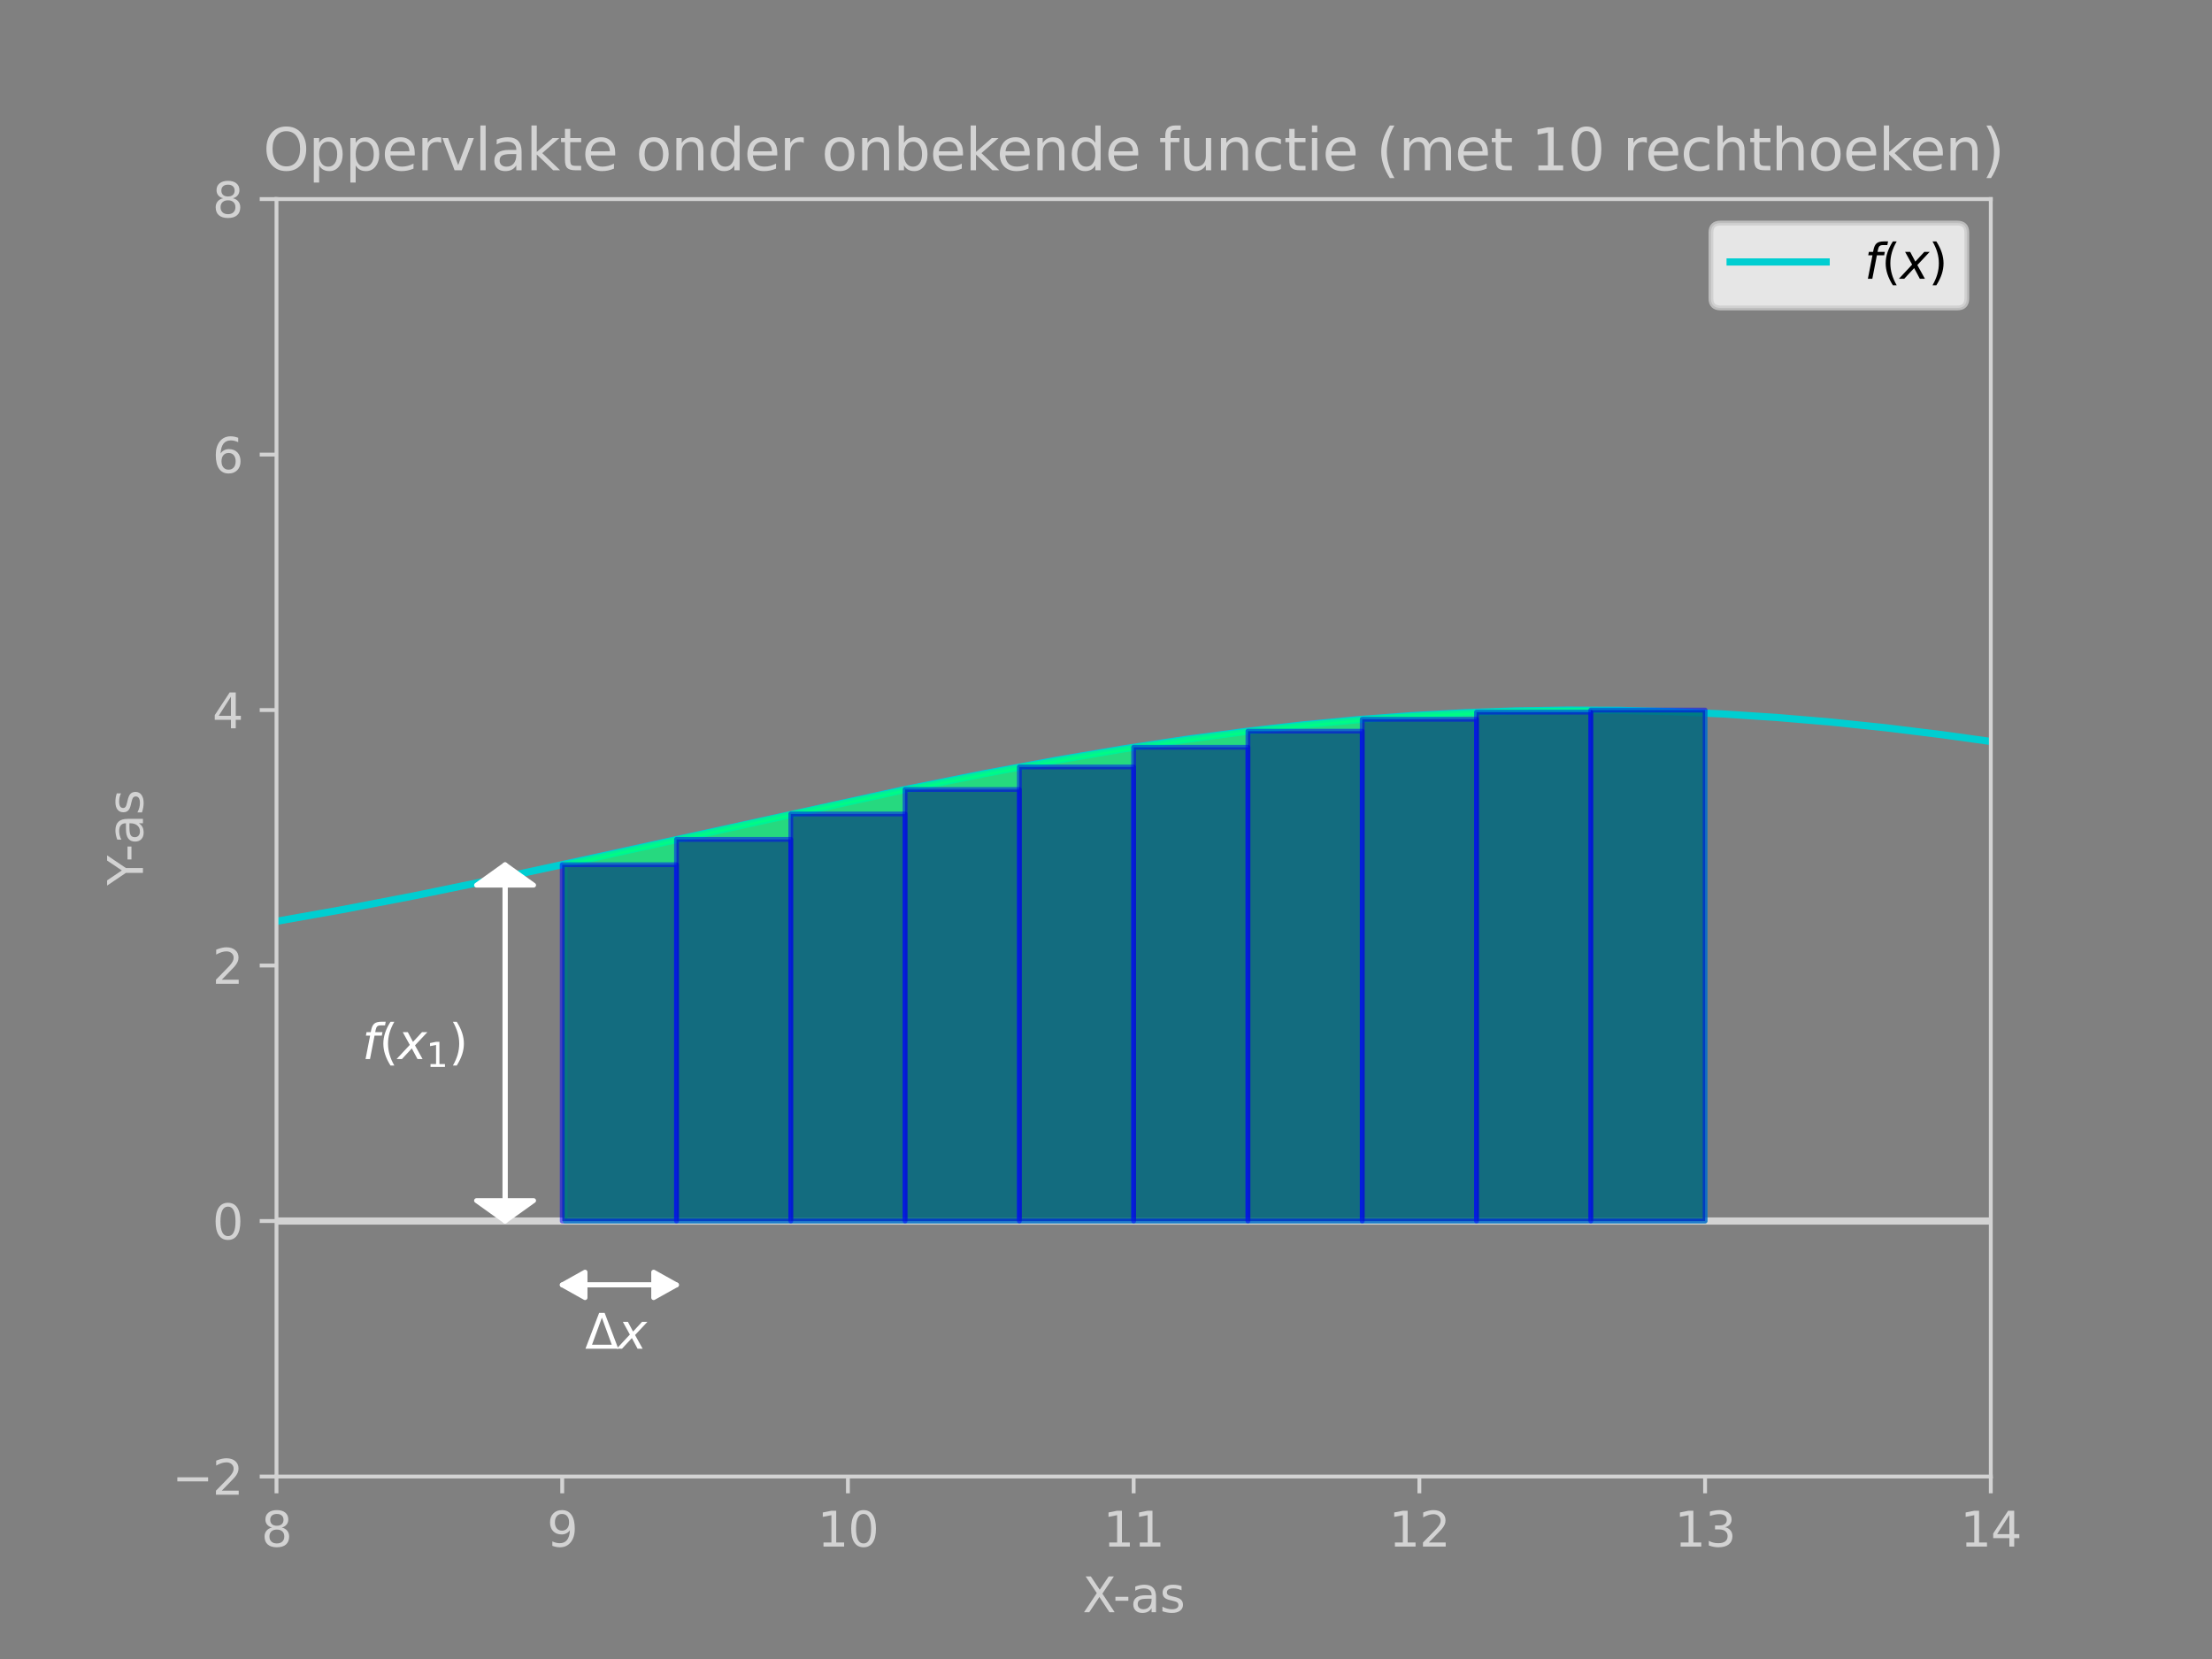 <?xml version="1.0" encoding="utf-8" standalone="no"?>
<!DOCTYPE svg PUBLIC "-//W3C//DTD SVG 1.1//EN"
  "http://www.w3.org/Graphics/SVG/1.1/DTD/svg11.dtd">
<svg xmlns:xlink="http://www.w3.org/1999/xlink" width="460.8pt" height="345.6pt" viewBox="0 0 460.8 345.6" xmlns="http://www.w3.org/2000/svg" version="1.1">
 <rect x="0" y="0" width="460.8" height="345.6" fill="#808080" stroke="none"/>
 <defs>
  <style type="text/css">*{stroke-linejoin: round; stroke-linecap: butt}</style>
 </defs>
 <g id="figure_1">
  <g id="patch_1">
   <path d="M 0 345.6 
L 460.8 345.6 
L 460.8 0 
L 0 0 
L 0 345.6 
z
" style="fill: none"/>
  </g>
  <g id="axes_1">
   <g id="patch_2">
    <path d="M 57.6 307.584 
L 414.72 307.584 
L 414.72 41.472 
L 57.6 41.472 
z
" style="fill: none"/>
   </g>
   <g id="LineCollection_1">
    <path d="M 57.6 254.362 
L 414.72 254.362 
" clip-path="url(#pef061be363)" style="fill: none; stroke: #d3d3d3; stroke-width: 1.5"/>
   </g>
   <g id="LineCollection_2">
    <path clip-path="url(#pef061be363)" style="fill: none; stroke: #d3d3d3; stroke-width: 1.5"/>
   </g>
   <g id="matplotlib.axis_1">
    <g id="xtick_1">
     <g id="line2d_1">
      <defs>
       <path id="me750d22e12" d="M 0 0 
L 0 3.5 
" style="stroke: #d3d3d3; stroke-width: 0.8"/>
      </defs>
      <g>
       <use xlink:href="#me750d22e12" x="57.6" y="307.584" style="fill: #d3d3d3; stroke: #d3d3d3; stroke-width: 0.8"/>
      </g>
     </g>
     <g id="text_1">
      <!-- 8 -->
      <g style="fill: #d3d3d3" transform="translate(54.419 322.182) scale(0.1 -0.1)">
       <defs>
        <path id="DejaVuSans-38" d="M 2034 2216 
Q 1584 2216 1326 1975 
Q 1069 1734 1069 1313 
Q 1069 891 1326 650 
Q 1584 409 2034 409 
Q 2484 409 2743 651 
Q 3003 894 3003 1313 
Q 3003 1734 2745 1975 
Q 2488 2216 2034 2216 
z
M 1403 2484 
Q 997 2584 770 2862 
Q 544 3141 544 3541 
Q 544 4100 942 4425 
Q 1341 4750 2034 4750 
Q 2731 4750 3128 4425 
Q 3525 4100 3525 3541 
Q 3525 3141 3298 2862 
Q 3072 2584 2669 2484 
Q 3125 2378 3379 2068 
Q 3634 1759 3634 1313 
Q 3634 634 3220 271 
Q 2806 -91 2034 -91 
Q 1263 -91 848 271 
Q 434 634 434 1313 
Q 434 1759 690 2068 
Q 947 2378 1403 2484 
z
M 1172 3481 
Q 1172 3119 1398 2916 
Q 1625 2713 2034 2713 
Q 2441 2713 2670 2916 
Q 2900 3119 2900 3481 
Q 2900 3844 2670 4047 
Q 2441 4250 2034 4250 
Q 1625 4250 1398 4047 
Q 1172 3844 1172 3481 
z
" transform="scale(0.016)"/>
       </defs>
       <use xlink:href="#DejaVuSans-38"/>
      </g>
     </g>
    </g>
    <g id="xtick_2">
     <g id="line2d_2">
      <g>
       <use xlink:href="#me750d22e12" x="117.12" y="307.584" style="fill: #d3d3d3; stroke: #d3d3d3; stroke-width: 0.8"/>
      </g>
     </g>
     <g id="text_2">
      <!-- 9 -->
      <g style="fill: #d3d3d3" transform="translate(113.939 322.182) scale(0.1 -0.1)">
       <defs>
        <path id="DejaVuSans-39" d="M 703 97 
L 703 672 
Q 941 559 1184 500 
Q 1428 441 1663 441 
Q 2288 441 2617 861 
Q 2947 1281 2994 2138 
Q 2813 1869 2534 1725 
Q 2256 1581 1919 1581 
Q 1219 1581 811 2004 
Q 403 2428 403 3163 
Q 403 3881 828 4315 
Q 1253 4750 1959 4750 
Q 2769 4750 3195 4129 
Q 3622 3509 3622 2328 
Q 3622 1225 3098 567 
Q 2575 -91 1691 -91 
Q 1453 -91 1209 -44 
Q 966 3 703 97 
z
M 1959 2075 
Q 2384 2075 2632 2365 
Q 2881 2656 2881 3163 
Q 2881 3666 2632 3958 
Q 2384 4250 1959 4250 
Q 1534 4250 1286 3958 
Q 1038 3666 1038 3163 
Q 1038 2656 1286 2365 
Q 1534 2075 1959 2075 
z
" transform="scale(0.016)"/>
       </defs>
       <use xlink:href="#DejaVuSans-39"/>
      </g>
     </g>
    </g>
    <g id="xtick_3">
     <g id="line2d_3">
      <g>
       <use xlink:href="#me750d22e12" x="176.64" y="307.584" style="fill: #d3d3d3; stroke: #d3d3d3; stroke-width: 0.8"/>
      </g>
     </g>
     <g id="text_3">
      <!-- 10 -->
      <g style="fill: #d3d3d3" transform="translate(170.278 322.182) scale(0.1 -0.1)">
       <defs>
        <path id="DejaVuSans-31" d="M 794 531 
L 1825 531 
L 1825 4091 
L 703 3866 
L 703 4441 
L 1819 4666 
L 2450 4666 
L 2450 531 
L 3481 531 
L 3481 0 
L 794 0 
L 794 531 
z
" transform="scale(0.016)"/>
        <path id="DejaVuSans-30" d="M 2034 4250 
Q 1547 4250 1301 3770 
Q 1056 3291 1056 2328 
Q 1056 1369 1301 889 
Q 1547 409 2034 409 
Q 2525 409 2770 889 
Q 3016 1369 3016 2328 
Q 3016 3291 2770 3770 
Q 2525 4250 2034 4250 
z
M 2034 4750 
Q 2819 4750 3233 4129 
Q 3647 3509 3647 2328 
Q 3647 1150 3233 529 
Q 2819 -91 2034 -91 
Q 1250 -91 836 529 
Q 422 1150 422 2328 
Q 422 3509 836 4129 
Q 1250 4750 2034 4750 
z
" transform="scale(0.016)"/>
       </defs>
       <use xlink:href="#DejaVuSans-31"/>
       <use xlink:href="#DejaVuSans-30" x="63.623"/>
      </g>
     </g>
    </g>
    <g id="xtick_4">
     <g id="line2d_4">
      <g>
       <use xlink:href="#me750d22e12" x="236.16" y="307.584" style="fill: #d3d3d3; stroke: #d3d3d3; stroke-width: 0.8"/>
      </g>
     </g>
     <g id="text_4">
      <!-- 11 -->
      <g style="fill: #d3d3d3" transform="translate(229.798 322.182) scale(0.1 -0.1)">
       <use xlink:href="#DejaVuSans-31"/>
       <use xlink:href="#DejaVuSans-31" x="63.623"/>
      </g>
     </g>
    </g>
    <g id="xtick_5">
     <g id="line2d_5">
      <g>
       <use xlink:href="#me750d22e12" x="295.68" y="307.584" style="fill: #d3d3d3; stroke: #d3d3d3; stroke-width: 0.8"/>
      </g>
     </g>
     <g id="text_5">
      <!-- 12 -->
      <g style="fill: #d3d3d3" transform="translate(289.317 322.182) scale(0.1 -0.1)">
       <defs>
        <path id="DejaVuSans-32" d="M 1228 531 
L 3431 531 
L 3431 0 
L 469 0 
L 469 531 
Q 828 903 1448 1529 
Q 2069 2156 2228 2338 
Q 2531 2678 2651 2914 
Q 2772 3150 2772 3378 
Q 2772 3750 2511 3984 
Q 2250 4219 1831 4219 
Q 1534 4219 1204 4116 
Q 875 4013 500 3803 
L 500 4441 
Q 881 4594 1212 4672 
Q 1544 4750 1819 4750 
Q 2544 4750 2975 4387 
Q 3406 4025 3406 3419 
Q 3406 3131 3298 2873 
Q 3191 2616 2906 2266 
Q 2828 2175 2409 1742 
Q 1991 1309 1228 531 
z
" transform="scale(0.016)"/>
       </defs>
       <use xlink:href="#DejaVuSans-31"/>
       <use xlink:href="#DejaVuSans-32" x="63.623"/>
      </g>
     </g>
    </g>
    <g id="xtick_6">
     <g id="line2d_6">
      <g>
       <use xlink:href="#me750d22e12" x="355.2" y="307.584" style="fill: #d3d3d3; stroke: #d3d3d3; stroke-width: 0.8"/>
      </g>
     </g>
     <g id="text_6">
      <!-- 13 -->
      <g style="fill: #d3d3d3" transform="translate(348.837 322.182) scale(0.1 -0.1)">
       <defs>
        <path id="DejaVuSans-33" d="M 2597 2516 
Q 3050 2419 3304 2112 
Q 3559 1806 3559 1356 
Q 3559 666 3084 287 
Q 2609 -91 1734 -91 
Q 1441 -91 1130 -33 
Q 819 25 488 141 
L 488 750 
Q 750 597 1062 519 
Q 1375 441 1716 441 
Q 2309 441 2620 675 
Q 2931 909 2931 1356 
Q 2931 1769 2642 2001 
Q 2353 2234 1838 2234 
L 1294 2234 
L 1294 2753 
L 1863 2753 
Q 2328 2753 2575 2939 
Q 2822 3125 2822 3475 
Q 2822 3834 2567 4026 
Q 2313 4219 1838 4219 
Q 1578 4219 1281 4162 
Q 984 4106 628 3988 
L 628 4550 
Q 988 4650 1302 4700 
Q 1616 4750 1894 4750 
Q 2613 4750 3031 4423 
Q 3450 4097 3450 3541 
Q 3450 3153 3228 2886 
Q 3006 2619 2597 2516 
z
" transform="scale(0.016)"/>
       </defs>
       <use xlink:href="#DejaVuSans-31"/>
       <use xlink:href="#DejaVuSans-33" x="63.623"/>
      </g>
     </g>
    </g>
    <g id="xtick_7">
     <g id="line2d_7">
      <g>
       <use xlink:href="#me750d22e12" x="414.72" y="307.584" style="fill: #d3d3d3; stroke: #d3d3d3; stroke-width: 0.8"/>
      </g>
     </g>
     <g id="text_7">
      <!-- 14 -->
      <g style="fill: #d3d3d3" transform="translate(408.358 322.182) scale(0.1 -0.1)">
       <defs>
        <path id="DejaVuSans-34" d="M 2419 4116 
L 825 1625 
L 2419 1625 
L 2419 4116 
z
M 2253 4666 
L 3047 4666 
L 3047 1625 
L 3713 1625 
L 3713 1100 
L 3047 1100 
L 3047 0 
L 2419 0 
L 2419 1100 
L 313 1100 
L 313 1709 
L 2253 4666 
z
" transform="scale(0.016)"/>
       </defs>
       <use xlink:href="#DejaVuSans-31"/>
       <use xlink:href="#DejaVuSans-34" x="63.623"/>
      </g>
     </g>
    </g>
    <g id="text_8">
     <!-- X-as -->
     <g style="fill: #d3d3d3" transform="translate(225.512 335.861) scale(0.1 -0.1)">
      <defs>
       <path id="DejaVuSans-58" d="M 403 4666 
L 1081 4666 
L 2241 2931 
L 3406 4666 
L 4084 4666 
L 2584 2425 
L 4184 0 
L 3506 0 
L 2194 1984 
L 872 0 
L 191 0 
L 1856 2491 
L 403 4666 
z
" transform="scale(0.016)"/>
       <path id="DejaVuSans-2d" d="M 313 2009 
L 1997 2009 
L 1997 1497 
L 313 1497 
L 313 2009 
z
" transform="scale(0.016)"/>
       <path id="DejaVuSans-61" d="M 2194 1759 
Q 1497 1759 1228 1600 
Q 959 1441 959 1056 
Q 959 750 1161 570 
Q 1363 391 1709 391 
Q 2188 391 2477 730 
Q 2766 1069 2766 1631 
L 2766 1759 
L 2194 1759 
z
M 3341 1997 
L 3341 0 
L 2766 0 
L 2766 531 
Q 2569 213 2275 61 
Q 1981 -91 1556 -91 
Q 1019 -91 701 211 
Q 384 513 384 1019 
Q 384 1609 779 1909 
Q 1175 2209 1959 2209 
L 2766 2209 
L 2766 2266 
Q 2766 2663 2505 2880 
Q 2244 3097 1772 3097 
Q 1472 3097 1187 3025 
Q 903 2953 641 2809 
L 641 3341 
Q 956 3463 1253 3523 
Q 1550 3584 1831 3584 
Q 2591 3584 2966 3190 
Q 3341 2797 3341 1997 
z
" transform="scale(0.016)"/>
       <path id="DejaVuSans-73" d="M 2834 3397 
L 2834 2853 
Q 2591 2978 2328 3040 
Q 2066 3103 1784 3103 
Q 1356 3103 1142 2972 
Q 928 2841 928 2578 
Q 928 2378 1081 2264 
Q 1234 2150 1697 2047 
L 1894 2003 
Q 2506 1872 2764 1633 
Q 3022 1394 3022 966 
Q 3022 478 2636 193 
Q 2250 -91 1575 -91 
Q 1294 -91 989 -36 
Q 684 19 347 128 
L 347 722 
Q 666 556 975 473 
Q 1284 391 1588 391 
Q 1994 391 2212 530 
Q 2431 669 2431 922 
Q 2431 1156 2273 1281 
Q 2116 1406 1581 1522 
L 1381 1569 
Q 847 1681 609 1914 
Q 372 2147 372 2553 
Q 372 3047 722 3315 
Q 1072 3584 1716 3584 
Q 2034 3584 2315 3537 
Q 2597 3491 2834 3397 
z
" transform="scale(0.016)"/>
      </defs>
      <use xlink:href="#DejaVuSans-58"/>
      <use xlink:href="#DejaVuSans-2d" x="63.506"/>
      <use xlink:href="#DejaVuSans-61" x="99.59"/>
      <use xlink:href="#DejaVuSans-73" x="160.869"/>
     </g>
    </g>
   </g>
   <g id="matplotlib.axis_2">
    <g id="ytick_1">
     <g id="line2d_8">
      <defs>
       <path id="mbeb4b2400f" d="M 0 0 
L -3.5 0 
" style="stroke: #d3d3d3; stroke-width: 0.8"/>
      </defs>
      <g>
       <use xlink:href="#mbeb4b2400f" x="57.6" y="307.584" style="fill: #d3d3d3; stroke: #d3d3d3; stroke-width: 0.8"/>
      </g>
     </g>
     <g id="text_9">
      <!-- −2 -->
      <g style="fill: #d3d3d3" transform="translate(35.858 311.383) scale(0.1 -0.1)">
       <defs>
        <path id="DejaVuSans-2212" d="M 678 2272 
L 4684 2272 
L 4684 1741 
L 678 1741 
L 678 2272 
z
" transform="scale(0.016)"/>
       </defs>
       <use xlink:href="#DejaVuSans-2212"/>
       <use xlink:href="#DejaVuSans-32" x="83.789"/>
      </g>
     </g>
    </g>
    <g id="ytick_2">
     <g id="line2d_9">
      <g>
       <use xlink:href="#mbeb4b2400f" x="57.6" y="254.362" style="fill: #d3d3d3; stroke: #d3d3d3; stroke-width: 0.8"/>
      </g>
     </g>
     <g id="text_10">
      <!-- 0 -->
      <g style="fill: #d3d3d3" transform="translate(44.237 258.161) scale(0.1 -0.1)">
       <use xlink:href="#DejaVuSans-30"/>
      </g>
     </g>
    </g>
    <g id="ytick_3">
     <g id="line2d_10">
      <g>
       <use xlink:href="#mbeb4b2400f" x="57.6" y="201.139" style="fill: #d3d3d3; stroke: #d3d3d3; stroke-width: 0.8"/>
      </g>
     </g>
     <g id="text_11">
      <!-- 2 -->
      <g style="fill: #d3d3d3" transform="translate(44.237 204.938) scale(0.1 -0.1)">
       <use xlink:href="#DejaVuSans-32"/>
      </g>
     </g>
    </g>
    <g id="ytick_4">
     <g id="line2d_11">
      <g>
       <use xlink:href="#mbeb4b2400f" x="57.6" y="147.917" style="fill: #d3d3d3; stroke: #d3d3d3; stroke-width: 0.8"/>
      </g>
     </g>
     <g id="text_12">
      <!-- 4 -->
      <g style="fill: #d3d3d3" transform="translate(44.237 151.716) scale(0.1 -0.1)">
       <use xlink:href="#DejaVuSans-34"/>
      </g>
     </g>
    </g>
    <g id="ytick_5">
     <g id="line2d_12">
      <g>
       <use xlink:href="#mbeb4b2400f" x="57.6" y="94.694" style="fill: #d3d3d3; stroke: #d3d3d3; stroke-width: 0.8"/>
      </g>
     </g>
     <g id="text_13">
      <!-- 6 -->
      <g style="fill: #d3d3d3" transform="translate(44.237 98.494) scale(0.1 -0.1)">
       <defs>
        <path id="DejaVuSans-36" d="M 2113 2584 
Q 1688 2584 1439 2293 
Q 1191 2003 1191 1497 
Q 1191 994 1439 701 
Q 1688 409 2113 409 
Q 2538 409 2786 701 
Q 3034 994 3034 1497 
Q 3034 2003 2786 2293 
Q 2538 2584 2113 2584 
z
M 3366 4563 
L 3366 3988 
Q 3128 4100 2886 4159 
Q 2644 4219 2406 4219 
Q 1781 4219 1451 3797 
Q 1122 3375 1075 2522 
Q 1259 2794 1537 2939 
Q 1816 3084 2150 3084 
Q 2853 3084 3261 2657 
Q 3669 2231 3669 1497 
Q 3669 778 3244 343 
Q 2819 -91 2113 -91 
Q 1303 -91 875 529 
Q 447 1150 447 2328 
Q 447 3434 972 4092 
Q 1497 4750 2381 4750 
Q 2619 4750 2861 4703 
Q 3103 4656 3366 4563 
z
" transform="scale(0.016)"/>
       </defs>
       <use xlink:href="#DejaVuSans-36"/>
      </g>
     </g>
    </g>
    <g id="ytick_6">
     <g id="line2d_13">
      <g>
       <use xlink:href="#mbeb4b2400f" x="57.6" y="41.472" style="fill: #d3d3d3; stroke: #d3d3d3; stroke-width: 0.8"/>
      </g>
     </g>
     <g id="text_14">
      <!-- 8 -->
      <g style="fill: #d3d3d3" transform="translate(44.237 45.271) scale(0.1 -0.1)">
       <use xlink:href="#DejaVuSans-38"/>
      </g>
     </g>
    </g>
    <g id="text_15">
     <!-- Y-as -->
     <g style="fill: #d3d3d3" transform="translate(29.778 184.461) rotate(-90) scale(0.1 -0.1)">
      <defs>
       <path id="DejaVuSans-59" d="M -13 4666 
L 666 4666 
L 1959 2747 
L 3244 4666 
L 3922 4666 
L 2272 2222 
L 2272 0 
L 1638 0 
L 1638 2222 
L -13 4666 
z
" transform="scale(0.016)"/>
      </defs>
      <use xlink:href="#DejaVuSans-59"/>
      <use xlink:href="#DejaVuSans-2d" x="49.209"/>
      <use xlink:href="#DejaVuSans-61" x="85.293"/>
      <use xlink:href="#DejaVuSans-73" x="146.572"/>
     </g>
    </g>
   </g>
   <g id="line2d_14">
    <path d="M 57.6 191.922 
L 71.29 189.496 
L 86.17 186.636 
L 103.43 183.085 
L 124.858 178.436 
L 187.949 164.593 
L 205.21 161.13 
L 220.09 158.368 
L 233.779 156.049 
L 246.874 154.058 
L 259.373 152.389 
L 271.277 151.025 
L 282.586 149.947 
L 293.894 149.091 
L 305.203 148.464 
L 315.917 148.087 
L 326.63 147.924 
L 337.344 147.976 
L 348.058 148.243 
L 358.771 148.723 
L 370.08 149.456 
L 381.389 150.415 
L 392.698 151.592 
L 404.602 153.054 
L 414.125 154.379 
L 414.125 154.379 
" clip-path="url(#pef061be363)" style="fill: none; stroke: #00ced1; stroke-width: 1.5; stroke-linecap: square"/>
   </g>
   <g id="patch_3">
    <path d="M 57.6 307.584 
L 57.6 41.472 
" style="fill: none; stroke: #d3d3d3; stroke-width: 0.8; stroke-linejoin: miter; stroke-linecap: square"/>
   </g>
   <g id="patch_4">
    <path d="M 414.72 307.584 
L 414.72 41.472 
" style="fill: none; stroke: #d3d3d3; stroke-width: 0.8; stroke-linejoin: miter; stroke-linecap: square"/>
   </g>
   <g id="patch_5">
    <path d="M 57.6 307.584 
L 414.72 307.584 
" style="fill: none; stroke: #d3d3d3; stroke-width: 0.8; stroke-linejoin: miter; stroke-linecap: square"/>
   </g>
   <g id="patch_6">
    <path d="M 57.6 41.472 
L 414.72 41.472 
" style="fill: none; stroke: #d3d3d3; stroke-width: 0.8; stroke-linejoin: miter; stroke-linecap: square"/>
   </g>
   <g id="PolyCollection_1">
    <defs>
     <path id="m93cc7a9149" d="M 117.715 -91.238 
L 117.715 -165.593 
L 118.31 -165.723 
L 118.906 -165.853 
L 119.501 -165.984 
L 120.096 -166.114 
L 120.691 -166.245 
L 121.286 -166.376 
L 121.882 -166.507 
L 122.477 -166.638 
L 123.072 -166.77 
L 123.667 -166.901 
L 124.262 -167.032 
L 124.858 -167.164 
L 125.453 -167.296 
L 126.048 -167.427 
L 126.643 -167.559 
L 127.238 -167.691 
L 127.834 -167.823 
L 128.429 -167.955 
L 129.024 -168.087 
L 129.619 -168.22 
L 130.214 -168.352 
L 130.81 -168.484 
L 131.405 -168.617 
L 132 -168.749 
L 132.595 -168.882 
L 133.19 -169.015 
L 133.786 -169.147 
L 134.381 -169.28 
L 134.976 -169.413 
L 135.571 -169.546 
L 136.166 -169.679 
L 136.762 -169.811 
L 137.357 -169.944 
L 137.952 -170.077 
L 138.547 -170.21 
L 139.142 -170.343 
L 139.738 -170.476 
L 140.333 -170.609 
L 140.928 -170.742 
L 141.523 -170.875 
L 142.118 -171.008 
L 142.714 -171.141 
L 143.309 -171.275 
L 143.904 -171.408 
L 144.499 -171.541 
L 145.094 -171.674 
L 145.69 -171.807 
L 146.285 -171.94 
L 146.88 -172.073 
L 147.475 -172.206 
L 148.07 -172.339 
L 148.666 -172.471 
L 149.261 -172.604 
L 149.856 -172.737 
L 150.451 -172.87 
L 151.046 -173.003 
L 151.642 -173.135 
L 152.237 -173.268 
L 152.832 -173.4 
L 153.427 -173.533 
L 154.022 -173.665 
L 154.618 -173.798 
L 155.213 -173.93 
L 155.808 -174.062 
L 156.403 -174.195 
L 156.998 -174.327 
L 157.594 -174.459 
L 158.189 -174.591 
L 158.784 -174.722 
L 159.379 -174.854 
L 159.974 -174.986 
L 160.57 -175.117 
L 161.165 -175.249 
L 161.76 -175.38 
L 162.355 -175.511 
L 162.95 -175.643 
L 163.546 -175.774 
L 164.141 -175.905 
L 164.736 -176.035 
L 165.331 -176.166 
L 165.926 -176.297 
L 166.522 -176.427 
L 167.117 -176.557 
L 167.712 -176.687 
L 168.307 -176.817 
L 168.902 -176.947 
L 169.498 -177.077 
L 170.093 -177.206 
L 170.688 -177.336 
L 171.283 -177.465 
L 171.878 -177.594 
L 172.474 -177.723 
L 173.069 -177.852 
L 173.664 -177.98 
L 174.259 -178.109 
L 174.854 -178.237 
L 175.45 -178.365 
L 176.045 -178.493 
L 176.64 -178.621 
L 177.235 -178.748 
L 177.83 -178.875 
L 178.426 -179.002 
L 179.021 -179.129 
L 179.616 -179.256 
L 180.211 -179.383 
L 180.806 -179.509 
L 181.402 -179.635 
L 181.997 -179.761 
L 182.592 -179.887 
L 183.187 -180.012 
L 183.782 -180.137 
L 184.378 -180.262 
L 184.973 -180.387 
L 185.568 -180.511 
L 186.163 -180.636 
L 186.758 -180.76 
L 187.354 -180.884 
L 187.949 -181.007 
L 188.544 -181.13 
L 189.139 -181.254 
L 189.734 -181.376 
L 190.33 -181.499 
L 190.925 -181.621 
L 191.52 -181.743 
L 192.115 -181.865 
L 192.71 -181.986 
L 193.306 -182.108 
L 193.901 -182.229 
L 194.496 -182.349 
L 195.091 -182.47 
L 195.686 -182.59 
L 196.282 -182.709 
L 196.877 -182.829 
L 197.472 -182.948 
L 198.067 -183.067 
L 198.662 -183.186 
L 199.258 -183.304 
L 199.853 -183.422 
L 200.448 -183.54 
L 201.043 -183.657 
L 201.638 -183.774 
L 202.234 -183.891 
L 202.829 -184.007 
L 203.424 -184.124 
L 204.019 -184.239 
L 204.614 -184.355 
L 205.21 -184.47 
L 205.805 -184.585 
L 206.4 -184.699 
L 206.995 -184.813 
L 207.59 -184.927 
L 208.186 -185.041 
L 208.781 -185.154 
L 209.376 -185.266 
L 209.971 -185.379 
L 210.566 -185.491 
L 211.162 -185.602 
L 211.757 -185.714 
L 212.352 -185.825 
L 212.947 -185.935 
L 213.542 -186.045 
L 214.138 -186.155 
L 214.733 -186.265 
L 215.328 -186.374 
L 215.923 -186.482 
L 216.518 -186.591 
L 217.114 -186.698 
L 217.709 -186.806 
L 218.304 -186.913 
L 218.899 -187.02 
L 219.494 -187.126 
L 220.09 -187.232 
L 220.685 -187.338 
L 221.28 -187.443 
L 221.875 -187.547 
L 222.47 -187.652 
L 223.066 -187.755 
L 223.661 -187.859 
L 224.256 -187.962 
L 224.851 -188.065 
L 225.446 -188.167 
L 226.042 -188.268 
L 226.637 -188.37 
L 227.232 -188.471 
L 227.827 -188.571 
L 228.422 -188.671 
L 229.018 -188.771 
L 229.613 -188.87 
L 230.208 -188.969 
L 230.803 -189.067 
L 231.398 -189.165 
L 231.994 -189.262 
L 232.589 -189.359 
L 233.184 -189.455 
L 233.779 -189.551 
L 234.374 -189.647 
L 234.97 -189.742 
L 235.565 -189.836 
L 236.16 -189.931 
L 236.755 -190.024 
L 237.35 -190.117 
L 237.946 -190.21 
L 238.541 -190.302 
L 239.136 -190.394 
L 239.731 -190.485 
L 240.326 -190.576 
L 240.922 -190.666 
L 241.517 -190.756 
L 242.112 -190.845 
L 242.707 -190.934 
L 243.302 -191.022 
L 243.898 -191.11 
L 244.493 -191.198 
L 245.088 -191.284 
L 245.683 -191.371 
L 246.278 -191.456 
L 246.874 -191.542 
L 247.469 -191.626 
L 248.064 -191.711 
L 248.659 -191.794 
L 249.254 -191.878 
L 249.85 -191.96 
L 250.445 -192.043 
L 251.04 -192.124 
L 251.635 -192.205 
L 252.23 -192.286 
L 252.826 -192.366 
L 253.421 -192.446 
L 254.016 -192.525 
L 254.611 -192.603 
L 255.206 -192.681 
L 255.802 -192.758 
L 256.397 -192.835 
L 256.992 -192.911 
L 257.587 -192.987 
L 258.182 -193.062 
L 258.778 -193.137 
L 259.373 -193.211 
L 259.968 -193.285 
L 260.563 -193.358 
L 261.158 -193.43 
L 261.754 -193.502 
L 262.349 -193.573 
L 262.944 -193.644 
L 263.539 -193.714 
L 264.134 -193.784 
L 264.73 -193.853 
L 265.325 -193.921 
L 265.92 -193.989 
L 266.515 -194.057 
L 267.11 -194.123 
L 267.706 -194.19 
L 268.301 -194.255 
L 268.896 -194.32 
L 269.491 -194.385 
L 270.086 -194.449 
L 270.682 -194.512 
L 271.277 -194.575 
L 271.872 -194.637 
L 272.467 -194.698 
L 273.062 -194.759 
L 273.658 -194.82 
L 274.253 -194.879 
L 274.848 -194.938 
L 275.443 -194.997 
L 276.038 -195.055 
L 276.634 -195.112 
L 277.229 -195.169 
L 277.824 -195.225 
L 278.419 -195.281 
L 279.014 -195.336 
L 279.61 -195.39 
L 280.205 -195.444 
L 280.8 -195.497 
L 281.395 -195.549 
L 281.99 -195.601 
L 282.586 -195.653 
L 283.181 -195.703 
L 283.776 -195.753 
L 284.371 -195.803 
L 284.966 -195.852 
L 285.562 -195.9 
L 286.157 -195.947 
L 286.752 -195.994 
L 287.347 -196.041 
L 287.942 -196.086 
L 288.538 -196.131 
L 289.133 -196.176 
L 289.728 -196.22 
L 290.323 -196.263 
L 290.918 -196.306 
L 291.514 -196.347 
L 292.109 -196.389 
L 292.704 -196.429 
L 293.299 -196.469 
L 293.894 -196.509 
L 294.49 -196.548 
L 295.085 -196.586 
L 295.68 -196.623 
L 296.275 -196.66 
L 296.87 -196.696 
L 297.466 -196.732 
L 298.061 -196.767 
L 298.656 -196.801 
L 299.251 -196.835 
L 299.846 -196.868 
L 300.442 -196.9 
L 301.037 -196.932 
L 301.632 -196.963 
L 302.227 -196.993 
L 302.822 -197.023 
L 303.418 -197.052 
L 304.013 -197.081 
L 304.608 -197.109 
L 305.203 -197.136 
L 305.798 -197.162 
L 306.394 -197.188 
L 306.989 -197.213 
L 307.584 -197.238 
L 308.179 -197.262 
L 308.774 -197.285 
L 309.37 -197.308 
L 309.965 -197.33 
L 310.56 -197.351 
L 311.155 -197.372 
L 311.75 -197.392 
L 312.346 -197.411 
L 312.941 -197.43 
L 313.536 -197.448 
L 314.131 -197.465 
L 314.726 -197.482 
L 315.322 -197.498 
L 315.917 -197.513 
L 316.512 -197.528 
L 317.107 -197.542 
L 317.702 -197.555 
L 318.298 -197.568 
L 318.893 -197.58 
L 319.488 -197.591 
L 320.083 -197.602 
L 320.678 -197.612 
L 321.274 -197.621 
L 321.869 -197.63 
L 322.464 -197.638 
L 323.059 -197.646 
L 323.654 -197.652 
L 324.25 -197.658 
L 324.845 -197.664 
L 325.44 -197.669 
L 326.035 -197.673 
L 326.63 -197.676 
L 327.226 -197.679 
L 327.821 -197.681 
L 328.416 -197.682 
L 329.011 -197.683 
L 329.606 -197.683 
L 330.202 -197.683 
L 330.797 -197.681 
L 331.392 -197.679 
L 331.987 -197.677 
L 332.582 -197.674 
L 333.178 -197.67 
L 333.773 -197.665 
L 334.368 -197.66 
L 334.963 -197.654 
L 335.558 -197.647 
L 336.154 -197.64 
L 336.749 -197.632 
L 337.344 -197.624 
L 337.939 -197.615 
L 338.534 -197.605 
L 339.13 -197.594 
L 339.725 -197.583 
L 340.32 -197.571 
L 340.915 -197.559 
L 341.51 -197.545 
L 342.106 -197.532 
L 342.701 -197.517 
L 343.296 -197.502 
L 343.891 -197.486 
L 344.486 -197.47 
L 345.082 -197.452 
L 345.677 -197.435 
L 346.272 -197.416 
L 346.867 -197.397 
L 347.462 -197.377 
L 348.058 -197.357 
L 348.653 -197.336 
L 349.248 -197.314 
L 349.843 -197.291 
L 350.438 -197.268 
L 351.034 -197.245 
L 351.629 -197.22 
L 352.224 -197.195 
L 352.819 -197.169 
L 353.414 -197.143 
L 354.01 -197.116 
L 354.605 -197.088 
L 355.2 -197.06 
L 355.2 -91.238 
L 355.2 -91.238 
L 354.605 -91.238 
L 354.01 -91.238 
L 353.414 -91.238 
L 352.819 -91.238 
L 352.224 -91.238 
L 351.629 -91.238 
L 351.034 -91.238 
L 350.438 -91.238 
L 349.843 -91.238 
L 349.248 -91.238 
L 348.653 -91.238 
L 348.058 -91.238 
L 347.462 -91.238 
L 346.867 -91.238 
L 346.272 -91.238 
L 345.677 -91.238 
L 345.082 -91.238 
L 344.486 -91.238 
L 343.891 -91.238 
L 343.296 -91.238 
L 342.701 -91.238 
L 342.106 -91.238 
L 341.51 -91.238 
L 340.915 -91.238 
L 340.32 -91.238 
L 339.725 -91.238 
L 339.13 -91.238 
L 338.534 -91.238 
L 337.939 -91.238 
L 337.344 -91.238 
L 336.749 -91.238 
L 336.154 -91.238 
L 335.558 -91.238 
L 334.963 -91.238 
L 334.368 -91.238 
L 333.773 -91.238 
L 333.178 -91.238 
L 332.582 -91.238 
L 331.987 -91.238 
L 331.392 -91.238 
L 330.797 -91.238 
L 330.202 -91.238 
L 329.606 -91.238 
L 329.011 -91.238 
L 328.416 -91.238 
L 327.821 -91.238 
L 327.226 -91.238 
L 326.63 -91.238 
L 326.035 -91.238 
L 325.44 -91.238 
L 324.845 -91.238 
L 324.25 -91.238 
L 323.654 -91.238 
L 323.059 -91.238 
L 322.464 -91.238 
L 321.869 -91.238 
L 321.274 -91.238 
L 320.678 -91.238 
L 320.083 -91.238 
L 319.488 -91.238 
L 318.893 -91.238 
L 318.298 -91.238 
L 317.702 -91.238 
L 317.107 -91.238 
L 316.512 -91.238 
L 315.917 -91.238 
L 315.322 -91.238 
L 314.726 -91.238 
L 314.131 -91.238 
L 313.536 -91.238 
L 312.941 -91.238 
L 312.346 -91.238 
L 311.75 -91.238 
L 311.155 -91.238 
L 310.56 -91.238 
L 309.965 -91.238 
L 309.37 -91.238 
L 308.774 -91.238 
L 308.179 -91.238 
L 307.584 -91.238 
L 306.989 -91.238 
L 306.394 -91.238 
L 305.798 -91.238 
L 305.203 -91.238 
L 304.608 -91.238 
L 304.013 -91.238 
L 303.418 -91.238 
L 302.822 -91.238 
L 302.227 -91.238 
L 301.632 -91.238 
L 301.037 -91.238 
L 300.442 -91.238 
L 299.846 -91.238 
L 299.251 -91.238 
L 298.656 -91.238 
L 298.061 -91.238 
L 297.466 -91.238 
L 296.87 -91.238 
L 296.275 -91.238 
L 295.68 -91.238 
L 295.085 -91.238 
L 294.49 -91.238 
L 293.894 -91.238 
L 293.299 -91.238 
L 292.704 -91.238 
L 292.109 -91.238 
L 291.514 -91.238 
L 290.918 -91.238 
L 290.323 -91.238 
L 289.728 -91.238 
L 289.133 -91.238 
L 288.538 -91.238 
L 287.942 -91.238 
L 287.347 -91.238 
L 286.752 -91.238 
L 286.157 -91.238 
L 285.562 -91.238 
L 284.966 -91.238 
L 284.371 -91.238 
L 283.776 -91.238 
L 283.181 -91.238 
L 282.586 -91.238 
L 281.99 -91.238 
L 281.395 -91.238 
L 280.8 -91.238 
L 280.205 -91.238 
L 279.61 -91.238 
L 279.014 -91.238 
L 278.419 -91.238 
L 277.824 -91.238 
L 277.229 -91.238 
L 276.634 -91.238 
L 276.038 -91.238 
L 275.443 -91.238 
L 274.848 -91.238 
L 274.253 -91.238 
L 273.658 -91.238 
L 273.062 -91.238 
L 272.467 -91.238 
L 271.872 -91.238 
L 271.277 -91.238 
L 270.682 -91.238 
L 270.086 -91.238 
L 269.491 -91.238 
L 268.896 -91.238 
L 268.301 -91.238 
L 267.706 -91.238 
L 267.11 -91.238 
L 266.515 -91.238 
L 265.92 -91.238 
L 265.325 -91.238 
L 264.73 -91.238 
L 264.134 -91.238 
L 263.539 -91.238 
L 262.944 -91.238 
L 262.349 -91.238 
L 261.754 -91.238 
L 261.158 -91.238 
L 260.563 -91.238 
L 259.968 -91.238 
L 259.373 -91.238 
L 258.778 -91.238 
L 258.182 -91.238 
L 257.587 -91.238 
L 256.992 -91.238 
L 256.397 -91.238 
L 255.802 -91.238 
L 255.206 -91.238 
L 254.611 -91.238 
L 254.016 -91.238 
L 253.421 -91.238 
L 252.826 -91.238 
L 252.23 -91.238 
L 251.635 -91.238 
L 251.04 -91.238 
L 250.445 -91.238 
L 249.85 -91.238 
L 249.254 -91.238 
L 248.659 -91.238 
L 248.064 -91.238 
L 247.469 -91.238 
L 246.874 -91.238 
L 246.278 -91.238 
L 245.683 -91.238 
L 245.088 -91.238 
L 244.493 -91.238 
L 243.898 -91.238 
L 243.302 -91.238 
L 242.707 -91.238 
L 242.112 -91.238 
L 241.517 -91.238 
L 240.922 -91.238 
L 240.326 -91.238 
L 239.731 -91.238 
L 239.136 -91.238 
L 238.541 -91.238 
L 237.946 -91.238 
L 237.35 -91.238 
L 236.755 -91.238 
L 236.16 -91.238 
L 235.565 -91.238 
L 234.97 -91.238 
L 234.374 -91.238 
L 233.779 -91.238 
L 233.184 -91.238 
L 232.589 -91.238 
L 231.994 -91.238 
L 231.398 -91.238 
L 230.803 -91.238 
L 230.208 -91.238 
L 229.613 -91.238 
L 229.018 -91.238 
L 228.422 -91.238 
L 227.827 -91.238 
L 227.232 -91.238 
L 226.637 -91.238 
L 226.042 -91.238 
L 225.446 -91.238 
L 224.851 -91.238 
L 224.256 -91.238 
L 223.661 -91.238 
L 223.066 -91.238 
L 222.47 -91.238 
L 221.875 -91.238 
L 221.28 -91.238 
L 220.685 -91.238 
L 220.09 -91.238 
L 219.494 -91.238 
L 218.899 -91.238 
L 218.304 -91.238 
L 217.709 -91.238 
L 217.114 -91.238 
L 216.518 -91.238 
L 215.923 -91.238 
L 215.328 -91.238 
L 214.733 -91.238 
L 214.138 -91.238 
L 213.542 -91.238 
L 212.947 -91.238 
L 212.352 -91.238 
L 211.757 -91.238 
L 211.162 -91.238 
L 210.566 -91.238 
L 209.971 -91.238 
L 209.376 -91.238 
L 208.781 -91.238 
L 208.186 -91.238 
L 207.59 -91.238 
L 206.995 -91.238 
L 206.4 -91.238 
L 205.805 -91.238 
L 205.21 -91.238 
L 204.614 -91.238 
L 204.019 -91.238 
L 203.424 -91.238 
L 202.829 -91.238 
L 202.234 -91.238 
L 201.638 -91.238 
L 201.043 -91.238 
L 200.448 -91.238 
L 199.853 -91.238 
L 199.258 -91.238 
L 198.662 -91.238 
L 198.067 -91.238 
L 197.472 -91.238 
L 196.877 -91.238 
L 196.282 -91.238 
L 195.686 -91.238 
L 195.091 -91.238 
L 194.496 -91.238 
L 193.901 -91.238 
L 193.306 -91.238 
L 192.71 -91.238 
L 192.115 -91.238 
L 191.52 -91.238 
L 190.925 -91.238 
L 190.33 -91.238 
L 189.734 -91.238 
L 189.139 -91.238 
L 188.544 -91.238 
L 187.949 -91.238 
L 187.354 -91.238 
L 186.758 -91.238 
L 186.163 -91.238 
L 185.568 -91.238 
L 184.973 -91.238 
L 184.378 -91.238 
L 183.782 -91.238 
L 183.187 -91.238 
L 182.592 -91.238 
L 181.997 -91.238 
L 181.402 -91.238 
L 180.806 -91.238 
L 180.211 -91.238 
L 179.616 -91.238 
L 179.021 -91.238 
L 178.426 -91.238 
L 177.83 -91.238 
L 177.235 -91.238 
L 176.64 -91.238 
L 176.045 -91.238 
L 175.45 -91.238 
L 174.854 -91.238 
L 174.259 -91.238 
L 173.664 -91.238 
L 173.069 -91.238 
L 172.474 -91.238 
L 171.878 -91.238 
L 171.283 -91.238 
L 170.688 -91.238 
L 170.093 -91.238 
L 169.498 -91.238 
L 168.902 -91.238 
L 168.307 -91.238 
L 167.712 -91.238 
L 167.117 -91.238 
L 166.522 -91.238 
L 165.926 -91.238 
L 165.331 -91.238 
L 164.736 -91.238 
L 164.141 -91.238 
L 163.546 -91.238 
L 162.95 -91.238 
L 162.355 -91.238 
L 161.76 -91.238 
L 161.165 -91.238 
L 160.57 -91.238 
L 159.974 -91.238 
L 159.379 -91.238 
L 158.784 -91.238 
L 158.189 -91.238 
L 157.594 -91.238 
L 156.998 -91.238 
L 156.403 -91.238 
L 155.808 -91.238 
L 155.213 -91.238 
L 154.618 -91.238 
L 154.022 -91.238 
L 153.427 -91.238 
L 152.832 -91.238 
L 152.237 -91.238 
L 151.642 -91.238 
L 151.046 -91.238 
L 150.451 -91.238 
L 149.856 -91.238 
L 149.261 -91.238 
L 148.666 -91.238 
L 148.07 -91.238 
L 147.475 -91.238 
L 146.88 -91.238 
L 146.285 -91.238 
L 145.69 -91.238 
L 145.094 -91.238 
L 144.499 -91.238 
L 143.904 -91.238 
L 143.309 -91.238 
L 142.714 -91.238 
L 142.118 -91.238 
L 141.523 -91.238 
L 140.928 -91.238 
L 140.333 -91.238 
L 139.738 -91.238 
L 139.142 -91.238 
L 138.547 -91.238 
L 137.952 -91.238 
L 137.357 -91.238 
L 136.762 -91.238 
L 136.166 -91.238 
L 135.571 -91.238 
L 134.976 -91.238 
L 134.381 -91.238 
L 133.786 -91.238 
L 133.19 -91.238 
L 132.595 -91.238 
L 132 -91.238 
L 131.405 -91.238 
L 130.81 -91.238 
L 130.214 -91.238 
L 129.619 -91.238 
L 129.024 -91.238 
L 128.429 -91.238 
L 127.834 -91.238 
L 127.238 -91.238 
L 126.643 -91.238 
L 126.048 -91.238 
L 125.453 -91.238 
L 124.858 -91.238 
L 124.262 -91.238 
L 123.667 -91.238 
L 123.072 -91.238 
L 122.477 -91.238 
L 121.882 -91.238 
L 121.286 -91.238 
L 120.691 -91.238 
L 120.096 -91.238 
L 119.501 -91.238 
L 118.906 -91.238 
L 118.31 -91.238 
L 117.715 -91.238 
z
" style="stroke: #00ff7f; stroke-opacity: 0.7"/>
    </defs>
    <g clip-path="url(#pef061be363)">
     <use xlink:href="#m93cc7a9149" x="0" y="345.6" style="fill: #00ff7f; fill-opacity: 0.7; stroke: #00ff7f; stroke-opacity: 0.7"/>
    </g>
   </g>
   <g id="text_16">
    <!-- Oppervlakte onder onbekende functie (met 10 rechthoeken) -->
    <g style="fill: #d3d3d3" transform="translate(54.811 35.472) scale(0.12 -0.12)">
     <defs>
      <path id="DejaVuSans-4f" d="M 2522 4238 
Q 1834 4238 1429 3725 
Q 1025 3213 1025 2328 
Q 1025 1447 1429 934 
Q 1834 422 2522 422 
Q 3209 422 3611 934 
Q 4013 1447 4013 2328 
Q 4013 3213 3611 3725 
Q 3209 4238 2522 4238 
z
M 2522 4750 
Q 3503 4750 4090 4092 
Q 4678 3434 4678 2328 
Q 4678 1225 4090 567 
Q 3503 -91 2522 -91 
Q 1538 -91 948 565 
Q 359 1222 359 2328 
Q 359 3434 948 4092 
Q 1538 4750 2522 4750 
z
" transform="scale(0.016)"/>
      <path id="DejaVuSans-70" d="M 1159 525 
L 1159 -1331 
L 581 -1331 
L 581 3500 
L 1159 3500 
L 1159 2969 
Q 1341 3281 1617 3432 
Q 1894 3584 2278 3584 
Q 2916 3584 3314 3078 
Q 3713 2572 3713 1747 
Q 3713 922 3314 415 
Q 2916 -91 2278 -91 
Q 1894 -91 1617 61 
Q 1341 213 1159 525 
z
M 3116 1747 
Q 3116 2381 2855 2742 
Q 2594 3103 2138 3103 
Q 1681 3103 1420 2742 
Q 1159 2381 1159 1747 
Q 1159 1113 1420 752 
Q 1681 391 2138 391 
Q 2594 391 2855 752 
Q 3116 1113 3116 1747 
z
" transform="scale(0.016)"/>
      <path id="DejaVuSans-65" d="M 3597 1894 
L 3597 1613 
L 953 1613 
Q 991 1019 1311 708 
Q 1631 397 2203 397 
Q 2534 397 2845 478 
Q 3156 559 3463 722 
L 3463 178 
Q 3153 47 2828 -22 
Q 2503 -91 2169 -91 
Q 1331 -91 842 396 
Q 353 884 353 1716 
Q 353 2575 817 3079 
Q 1281 3584 2069 3584 
Q 2775 3584 3186 3129 
Q 3597 2675 3597 1894 
z
M 3022 2063 
Q 3016 2534 2758 2815 
Q 2500 3097 2075 3097 
Q 1594 3097 1305 2825 
Q 1016 2553 972 2059 
L 3022 2063 
z
" transform="scale(0.016)"/>
      <path id="DejaVuSans-72" d="M 2631 2963 
Q 2534 3019 2420 3045 
Q 2306 3072 2169 3072 
Q 1681 3072 1420 2755 
Q 1159 2438 1159 1844 
L 1159 0 
L 581 0 
L 581 3500 
L 1159 3500 
L 1159 2956 
Q 1341 3275 1631 3429 
Q 1922 3584 2338 3584 
Q 2397 3584 2469 3576 
Q 2541 3569 2628 3553 
L 2631 2963 
z
" transform="scale(0.016)"/>
      <path id="DejaVuSans-76" d="M 191 3500 
L 800 3500 
L 1894 563 
L 2988 3500 
L 3597 3500 
L 2284 0 
L 1503 0 
L 191 3500 
z
" transform="scale(0.016)"/>
      <path id="DejaVuSans-6c" d="M 603 4863 
L 1178 4863 
L 1178 0 
L 603 0 
L 603 4863 
z
" transform="scale(0.016)"/>
      <path id="DejaVuSans-6b" d="M 581 4863 
L 1159 4863 
L 1159 1991 
L 2875 3500 
L 3609 3500 
L 1753 1863 
L 3688 0 
L 2938 0 
L 1159 1709 
L 1159 0 
L 581 0 
L 581 4863 
z
" transform="scale(0.016)"/>
      <path id="DejaVuSans-74" d="M 1172 4494 
L 1172 3500 
L 2356 3500 
L 2356 3053 
L 1172 3053 
L 1172 1153 
Q 1172 725 1289 603 
Q 1406 481 1766 481 
L 2356 481 
L 2356 0 
L 1766 0 
Q 1100 0 847 248 
Q 594 497 594 1153 
L 594 3053 
L 172 3053 
L 172 3500 
L 594 3500 
L 594 4494 
L 1172 4494 
z
" transform="scale(0.016)"/>
      <path id="DejaVuSans-20" transform="scale(0.016)"/>
      <path id="DejaVuSans-6f" d="M 1959 3097 
Q 1497 3097 1228 2736 
Q 959 2375 959 1747 
Q 959 1119 1226 758 
Q 1494 397 1959 397 
Q 2419 397 2687 759 
Q 2956 1122 2956 1747 
Q 2956 2369 2687 2733 
Q 2419 3097 1959 3097 
z
M 1959 3584 
Q 2709 3584 3137 3096 
Q 3566 2609 3566 1747 
Q 3566 888 3137 398 
Q 2709 -91 1959 -91 
Q 1206 -91 779 398 
Q 353 888 353 1747 
Q 353 2609 779 3096 
Q 1206 3584 1959 3584 
z
" transform="scale(0.016)"/>
      <path id="DejaVuSans-6e" d="M 3513 2113 
L 3513 0 
L 2938 0 
L 2938 2094 
Q 2938 2591 2744 2837 
Q 2550 3084 2163 3084 
Q 1697 3084 1428 2787 
Q 1159 2491 1159 1978 
L 1159 0 
L 581 0 
L 581 3500 
L 1159 3500 
L 1159 2956 
Q 1366 3272 1645 3428 
Q 1925 3584 2291 3584 
Q 2894 3584 3203 3211 
Q 3513 2838 3513 2113 
z
" transform="scale(0.016)"/>
      <path id="DejaVuSans-64" d="M 2906 2969 
L 2906 4863 
L 3481 4863 
L 3481 0 
L 2906 0 
L 2906 525 
Q 2725 213 2448 61 
Q 2172 -91 1784 -91 
Q 1150 -91 751 415 
Q 353 922 353 1747 
Q 353 2572 751 3078 
Q 1150 3584 1784 3584 
Q 2172 3584 2448 3432 
Q 2725 3281 2906 2969 
z
M 947 1747 
Q 947 1113 1208 752 
Q 1469 391 1925 391 
Q 2381 391 2643 752 
Q 2906 1113 2906 1747 
Q 2906 2381 2643 2742 
Q 2381 3103 1925 3103 
Q 1469 3103 1208 2742 
Q 947 2381 947 1747 
z
" transform="scale(0.016)"/>
      <path id="DejaVuSans-62" d="M 3116 1747 
Q 3116 2381 2855 2742 
Q 2594 3103 2138 3103 
Q 1681 3103 1420 2742 
Q 1159 2381 1159 1747 
Q 1159 1113 1420 752 
Q 1681 391 2138 391 
Q 2594 391 2855 752 
Q 3116 1113 3116 1747 
z
M 1159 2969 
Q 1341 3281 1617 3432 
Q 1894 3584 2278 3584 
Q 2916 3584 3314 3078 
Q 3713 2572 3713 1747 
Q 3713 922 3314 415 
Q 2916 -91 2278 -91 
Q 1894 -91 1617 61 
Q 1341 213 1159 525 
L 1159 0 
L 581 0 
L 581 4863 
L 1159 4863 
L 1159 2969 
z
" transform="scale(0.016)"/>
      <path id="DejaVuSans-66" d="M 2375 4863 
L 2375 4384 
L 1825 4384 
Q 1516 4384 1395 4259 
Q 1275 4134 1275 3809 
L 1275 3500 
L 2222 3500 
L 2222 3053 
L 1275 3053 
L 1275 0 
L 697 0 
L 697 3053 
L 147 3053 
L 147 3500 
L 697 3500 
L 697 3744 
Q 697 4328 969 4595 
Q 1241 4863 1831 4863 
L 2375 4863 
z
" transform="scale(0.016)"/>
      <path id="DejaVuSans-75" d="M 544 1381 
L 544 3500 
L 1119 3500 
L 1119 1403 
Q 1119 906 1312 657 
Q 1506 409 1894 409 
Q 2359 409 2629 706 
Q 2900 1003 2900 1516 
L 2900 3500 
L 3475 3500 
L 3475 0 
L 2900 0 
L 2900 538 
Q 2691 219 2414 64 
Q 2138 -91 1772 -91 
Q 1169 -91 856 284 
Q 544 659 544 1381 
z
M 1991 3584 
L 1991 3584 
z
" transform="scale(0.016)"/>
      <path id="DejaVuSans-63" d="M 3122 3366 
L 3122 2828 
Q 2878 2963 2633 3030 
Q 2388 3097 2138 3097 
Q 1578 3097 1268 2742 
Q 959 2388 959 1747 
Q 959 1106 1268 751 
Q 1578 397 2138 397 
Q 2388 397 2633 464 
Q 2878 531 3122 666 
L 3122 134 
Q 2881 22 2623 -34 
Q 2366 -91 2075 -91 
Q 1284 -91 818 406 
Q 353 903 353 1747 
Q 353 2603 823 3093 
Q 1294 3584 2113 3584 
Q 2378 3584 2631 3529 
Q 2884 3475 3122 3366 
z
" transform="scale(0.016)"/>
      <path id="DejaVuSans-69" d="M 603 3500 
L 1178 3500 
L 1178 0 
L 603 0 
L 603 3500 
z
M 603 4863 
L 1178 4863 
L 1178 4134 
L 603 4134 
L 603 4863 
z
" transform="scale(0.016)"/>
      <path id="DejaVuSans-28" d="M 1984 4856 
Q 1566 4138 1362 3434 
Q 1159 2731 1159 2009 
Q 1159 1288 1364 580 
Q 1569 -128 1984 -844 
L 1484 -844 
Q 1016 -109 783 600 
Q 550 1309 550 2009 
Q 550 2706 781 3412 
Q 1013 4119 1484 4856 
L 1984 4856 
z
" transform="scale(0.016)"/>
      <path id="DejaVuSans-6d" d="M 3328 2828 
Q 3544 3216 3844 3400 
Q 4144 3584 4550 3584 
Q 5097 3584 5394 3201 
Q 5691 2819 5691 2113 
L 5691 0 
L 5113 0 
L 5113 2094 
Q 5113 2597 4934 2840 
Q 4756 3084 4391 3084 
Q 3944 3084 3684 2787 
Q 3425 2491 3425 1978 
L 3425 0 
L 2847 0 
L 2847 2094 
Q 2847 2600 2669 2842 
Q 2491 3084 2119 3084 
Q 1678 3084 1418 2786 
Q 1159 2488 1159 1978 
L 1159 0 
L 581 0 
L 581 3500 
L 1159 3500 
L 1159 2956 
Q 1356 3278 1631 3431 
Q 1906 3584 2284 3584 
Q 2666 3584 2933 3390 
Q 3200 3197 3328 2828 
z
" transform="scale(0.016)"/>
      <path id="DejaVuSans-68" d="M 3513 2113 
L 3513 0 
L 2938 0 
L 2938 2094 
Q 2938 2591 2744 2837 
Q 2550 3084 2163 3084 
Q 1697 3084 1428 2787 
Q 1159 2491 1159 1978 
L 1159 0 
L 581 0 
L 581 4863 
L 1159 4863 
L 1159 2956 
Q 1366 3272 1645 3428 
Q 1925 3584 2291 3584 
Q 2894 3584 3203 3211 
Q 3513 2838 3513 2113 
z
" transform="scale(0.016)"/>
      <path id="DejaVuSans-29" d="M 513 4856 
L 1013 4856 
Q 1481 4119 1714 3412 
Q 1947 2706 1947 2009 
Q 1947 1309 1714 600 
Q 1481 -109 1013 -844 
L 513 -844 
Q 928 -128 1133 580 
Q 1338 1288 1338 2009 
Q 1338 2731 1133 3434 
Q 928 4138 513 4856 
z
" transform="scale(0.016)"/>
     </defs>
     <use xlink:href="#DejaVuSans-4f"/>
     <use xlink:href="#DejaVuSans-70" x="78.711"/>
     <use xlink:href="#DejaVuSans-70" x="142.188"/>
     <use xlink:href="#DejaVuSans-65" x="205.664"/>
     <use xlink:href="#DejaVuSans-72" x="267.188"/>
     <use xlink:href="#DejaVuSans-76" x="308.301"/>
     <use xlink:href="#DejaVuSans-6c" x="367.48"/>
     <use xlink:href="#DejaVuSans-61" x="395.264"/>
     <use xlink:href="#DejaVuSans-6b" x="456.543"/>
     <use xlink:href="#DejaVuSans-74" x="514.453"/>
     <use xlink:href="#DejaVuSans-65" x="553.662"/>
     <use xlink:href="#DejaVuSans-20" x="615.186"/>
     <use xlink:href="#DejaVuSans-6f" x="646.973"/>
     <use xlink:href="#DejaVuSans-6e" x="708.154"/>
     <use xlink:href="#DejaVuSans-64" x="771.533"/>
     <use xlink:href="#DejaVuSans-65" x="835.01"/>
     <use xlink:href="#DejaVuSans-72" x="896.533"/>
     <use xlink:href="#DejaVuSans-20" x="937.646"/>
     <use xlink:href="#DejaVuSans-6f" x="969.434"/>
     <use xlink:href="#DejaVuSans-6e" x="1030.615"/>
     <use xlink:href="#DejaVuSans-62" x="1093.994"/>
     <use xlink:href="#DejaVuSans-65" x="1157.471"/>
     <use xlink:href="#DejaVuSans-6b" x="1218.994"/>
     <use xlink:href="#DejaVuSans-65" x="1273.279"/>
     <use xlink:href="#DejaVuSans-6e" x="1334.803"/>
     <use xlink:href="#DejaVuSans-64" x="1398.182"/>
     <use xlink:href="#DejaVuSans-65" x="1461.658"/>
     <use xlink:href="#DejaVuSans-20" x="1523.182"/>
     <use xlink:href="#DejaVuSans-66" x="1554.969"/>
     <use xlink:href="#DejaVuSans-75" x="1590.174"/>
     <use xlink:href="#DejaVuSans-6e" x="1653.553"/>
     <use xlink:href="#DejaVuSans-63" x="1716.932"/>
     <use xlink:href="#DejaVuSans-74" x="1771.912"/>
     <use xlink:href="#DejaVuSans-69" x="1811.121"/>
     <use xlink:href="#DejaVuSans-65" x="1838.904"/>
     <use xlink:href="#DejaVuSans-20" x="1900.428"/>
     <use xlink:href="#DejaVuSans-28" x="1932.215"/>
     <use xlink:href="#DejaVuSans-6d" x="1971.229"/>
     <use xlink:href="#DejaVuSans-65" x="2068.641"/>
     <use xlink:href="#DejaVuSans-74" x="2130.164"/>
     <use xlink:href="#DejaVuSans-20" x="2169.373"/>
     <use xlink:href="#DejaVuSans-31" x="2201.16"/>
     <use xlink:href="#DejaVuSans-30" x="2264.783"/>
     <use xlink:href="#DejaVuSans-20" x="2328.406"/>
     <use xlink:href="#DejaVuSans-72" x="2360.193"/>
     <use xlink:href="#DejaVuSans-65" x="2399.057"/>
     <use xlink:href="#DejaVuSans-63" x="2460.58"/>
     <use xlink:href="#DejaVuSans-68" x="2515.561"/>
     <use xlink:href="#DejaVuSans-74" x="2578.939"/>
     <use xlink:href="#DejaVuSans-68" x="2618.148"/>
     <use xlink:href="#DejaVuSans-6f" x="2681.527"/>
     <use xlink:href="#DejaVuSans-65" x="2742.709"/>
     <use xlink:href="#DejaVuSans-6b" x="2804.232"/>
     <use xlink:href="#DejaVuSans-65" x="2858.518"/>
     <use xlink:href="#DejaVuSans-6e" x="2920.041"/>
     <use xlink:href="#DejaVuSans-29" x="2983.42"/>
    </g>
   </g>
   <g id="patch_7">
    <path d="M 117.12 254.362 
L 140.928 254.362 
L 140.928 180.138 
L 117.12 180.138 
z
" clip-path="url(#pef061be363)" style="fill: #000080; opacity: 0.5; stroke: #0000ff; stroke-linejoin: miter"/>
   </g>
   <g id="patch_8">
    <path d="M 140.928 254.362 
L 164.736 254.362 
L 164.736 174.858 
L 140.928 174.858 
z
" clip-path="url(#pef061be363)" style="fill: #000080; opacity: 0.5; stroke: #0000ff; stroke-linejoin: miter"/>
   </g>
   <g id="patch_9">
    <path d="M 164.736 254.362 
L 188.544 254.362 
L 188.544 169.565 
L 164.736 169.565 
z
" clip-path="url(#pef061be363)" style="fill: #000080; opacity: 0.5; stroke: #0000ff; stroke-linejoin: miter"/>
   </g>
   <g id="patch_10">
    <path d="M 188.544 254.362 
L 212.352 254.362 
L 212.352 164.47 
L 188.544 164.47 
z
" clip-path="url(#pef061be363)" style="fill: #000080; opacity: 0.5; stroke: #0000ff; stroke-linejoin: miter"/>
   </g>
   <g id="patch_11">
    <path d="M 212.352 254.362 
L 236.16 254.362 
L 236.16 159.775 
L 212.352 159.775 
z
" clip-path="url(#pef061be363)" style="fill: #000080; opacity: 0.5; stroke: #0000ff; stroke-linejoin: miter"/>
   </g>
   <g id="patch_12">
    <path d="M 236.16 254.362 
L 259.968 254.362 
L 259.968 155.669 
L 236.16 155.669 
z
" clip-path="url(#pef061be363)" style="fill: #000080; opacity: 0.5; stroke: #0000ff; stroke-linejoin: miter"/>
   </g>
   <g id="patch_13">
    <path d="M 259.968 254.362 
L 283.776 254.362 
L 283.776 152.315 
L 259.968 152.315 
z
" clip-path="url(#pef061be363)" style="fill: #000080; opacity: 0.5; stroke: #0000ff; stroke-linejoin: miter"/>
   </g>
   <g id="patch_14">
    <path d="M 283.776 254.362 
L 307.584 254.362 
L 307.584 149.847 
L 283.776 149.847 
z
" clip-path="url(#pef061be363)" style="fill: #000080; opacity: 0.5; stroke: #0000ff; stroke-linejoin: miter"/>
   </g>
   <g id="patch_15">
    <path d="M 307.584 254.362 
L 331.392 254.362 
L 331.392 148.362 
L 307.584 148.362 
z
" clip-path="url(#pef061be363)" style="fill: #000080; opacity: 0.5; stroke: #0000ff; stroke-linejoin: miter"/>
   </g>
   <g id="patch_16">
    <path d="M 331.392 254.362 
L 355.2 254.362 
L 355.2 147.921 
L 331.392 147.921 
z
" clip-path="url(#pef061be363)" style="fill: #000080; opacity: 0.5; stroke: #0000ff; stroke-linejoin: miter"/>
   </g>
   <g id="patch_17">
    <path d="M 140.928 267.667 
L 136.166 270.328 
L 136.166 267.681 
L 117.12 267.681 
L 117.12 267.654 
L 136.166 267.654 
L 136.166 265.006 
z
" clip-path="url(#pef061be363)" style="fill: #ffffff; stroke: #ffffff; stroke-linejoin: miter"/>
   </g>
   <g id="patch_18">
    <path d="M 117.12 267.667 
L 121.882 265.006 
L 121.882 267.654 
L 140.928 267.654 
L 140.928 267.681 
L 121.882 267.681 
L 121.882 270.328 
z
" clip-path="url(#pef061be363)" style="fill: #ffffff; stroke: #ffffff; stroke-linejoin: miter"/>
   </g>
   <g id="text_17">
    <!-- $\Delta x$ -->
    <g style="fill: #ffffff" transform="translate(121.882 280.973) scale(0.1 -0.1)">
     <defs>
      <path id="DejaVuSans-394" d="M 2188 4044 
L 906 525 
L 3472 525 
L 2188 4044 
z
M 50 0 
L 1831 4666 
L 2547 4666 
L 4325 0 
L 50 0 
z
" transform="scale(0.016)"/>
      <path id="DejaVuSans-Oblique-78" d="M 3841 3500 
L 2234 1784 
L 3219 0 
L 2559 0 
L 1819 1388 
L 531 0 
L -166 0 
L 1556 1844 
L 641 3500 
L 1300 3500 
L 1972 2234 
L 3144 3500 
L 3841 3500 
z
" transform="scale(0.016)"/>
     </defs>
     <use xlink:href="#DejaVuSans-394" transform="translate(0 0.094)"/>
     <use xlink:href="#DejaVuSans-Oblique-78" transform="translate(68.408 0.094)"/>
    </g>
   </g>
   <g id="patch_19">
    <path d="M 105.216 180.138 
L 111.168 184.395 
L 105.246 184.395 
L 105.246 254.362 
L 105.186 254.362 
L 105.186 184.395 
L 99.264 184.395 
z
" clip-path="url(#pef061be363)" style="fill: #ffffff; stroke: #ffffff; stroke-linejoin: miter"/>
   </g>
   <g id="patch_20">
    <path d="M 105.216 254.362 
L 99.264 250.104 
L 105.186 250.104 
L 105.186 180.138 
L 105.246 180.138 
L 105.246 250.104 
L 111.168 250.104 
z
" clip-path="url(#pef061be363)" style="fill: #ffffff; stroke: #ffffff; stroke-linejoin: miter"/>
   </g>
   <g id="text_18">
    <!-- $f(x_1)$ -->
    <g style="fill: #ffffff" transform="translate(75.456 220.623) scale(0.1 -0.1)">
     <defs>
      <path id="DejaVuSans-Oblique-66" d="M 3059 4863 
L 2969 4384 
L 2419 4384 
Q 2106 4384 1964 4261 
Q 1822 4138 1753 3809 
L 1691 3500 
L 2638 3500 
L 2553 3053 
L 1606 3053 
L 1013 0 
L 434 0 
L 1031 3053 
L 481 3053 
L 563 3500 
L 1113 3500 
L 1159 3744 
Q 1278 4363 1576 4613 
Q 1875 4863 2516 4863 
L 3059 4863 
z
" transform="scale(0.016)"/>
     </defs>
     <use xlink:href="#DejaVuSans-Oblique-66" transform="translate(0 0.016)"/>
     <use xlink:href="#DejaVuSans-28" transform="translate(35.205 0.016)"/>
     <use xlink:href="#DejaVuSans-Oblique-78" transform="translate(74.219 0.016)"/>
     <use xlink:href="#DejaVuSans-31" transform="translate(133.398 -16.391) scale(0.7)"/>
     <use xlink:href="#DejaVuSans-29" transform="translate(180.669 0.016)"/>
    </g>
   </g>
   <g id="legend_1">
    <g id="patch_21">
     <path d="M 358.42 64.15 
L 407.72 64.15 
Q 409.72 64.15 409.72 62.15 
L 409.72 48.472 
Q 409.72 46.472 407.72 46.472 
L 358.42 46.472 
Q 356.42 46.472 356.42 48.472 
L 356.42 62.15 
Q 356.42 64.15 358.42 64.15 
z
" style="fill: #ffffff; opacity: 0.8; stroke: #cccccc; stroke-linejoin: miter"/>
    </g>
    <g id="line2d_15">
     <path d="M 360.42 54.57 
L 370.42 54.57 
L 380.42 54.57 
" style="fill: none; stroke: #00ced1; stroke-width: 1.5; stroke-linecap: square"/>
    </g>
    <g id="text_19">
     <!-- $f(x)$ -->
     <g transform="translate(388.42 58.07) scale(0.1 -0.1)">
      <use xlink:href="#DejaVuSans-Oblique-66" transform="translate(0 0.016)"/>
      <use xlink:href="#DejaVuSans-28" transform="translate(35.205 0.016)"/>
      <use xlink:href="#DejaVuSans-Oblique-78" transform="translate(74.219 0.016)"/>
      <use xlink:href="#DejaVuSans-29" transform="translate(133.398 0.016)"/>
     </g>
    </g>
   </g>
  </g>
 </g>
 <defs>
  <clipPath id="pef061be363">
   <rect x="57.6" y="41.472" width="357.12" height="266.112"/>
  </clipPath>
 </defs>
</svg>
